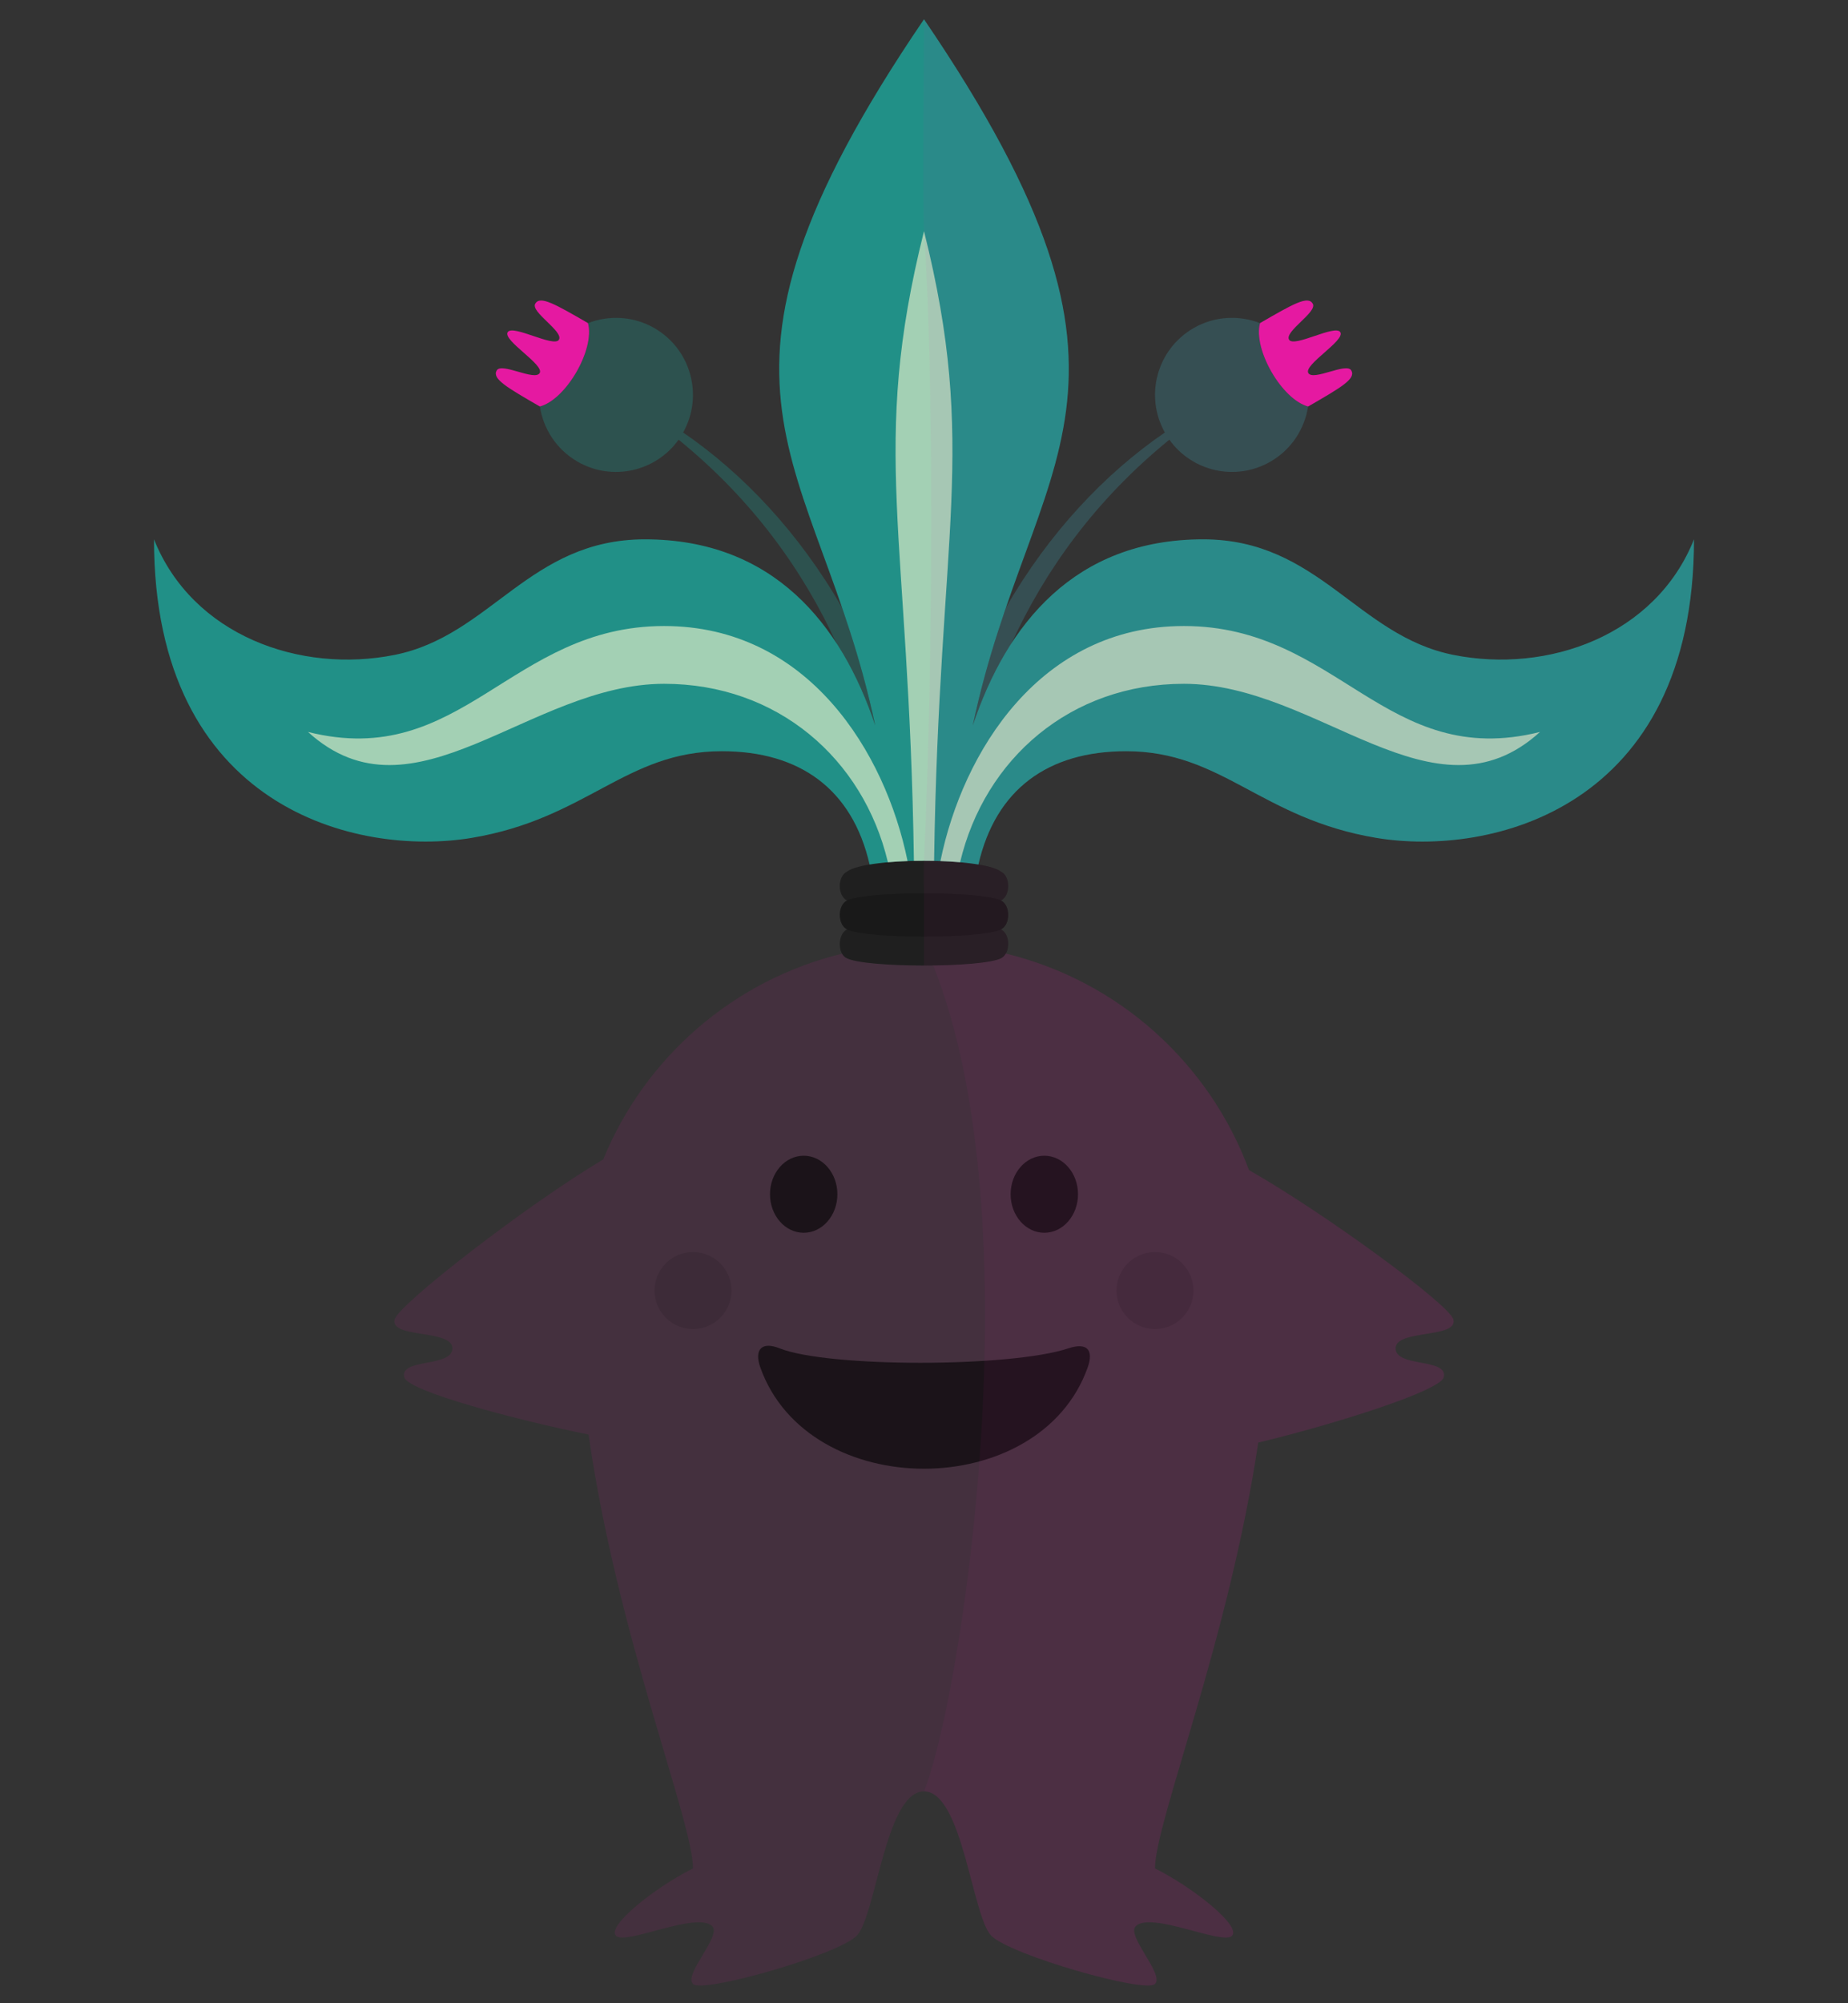 <?xml version="1.0" encoding="utf-8"?>
<!-- Generator: Adobe Illustrator 15.1.0, SVG Export Plug-In . SVG Version: 6.00 Build 0)  -->
<!DOCTYPE svg PUBLIC "-//W3C//DTD SVG 1.1//EN" "http://www.w3.org/Graphics/SVG/1.1/DTD/svg11.dtd">
<svg version="1.1" id="Layer_1" xmlns="http://www.w3.org/2000/svg" xmlns:xlink="http://www.w3.org/1999/xlink" x="0px" y="0px"
	 width="192px" height="208px" viewBox="0 0 192 208" enable-background="new 0 0 192 208" xml:space="preserve">
<rect x="0" y="0" width="192" height="208" fill="#333333" stroke="none"/>
<g id="mandragora_x5F_happy_x5F_01">
	<path id="complexion_1_" opacity="0.1" fill="#E519A1" d="M151,137c-0.376-1.505-13.201-10.931-21.236-15.509
		c-4.123-11.126-13.586-19.658-25.277-22.484c-0.122,0.209-0.277,0.389-0.486,0.493c-2,1-14,1-16,0
		c-0.219-0.086-0.381-0.264-0.504-0.479c-11.289,2.736-20.5,10.789-24.824,21.364C54.676,125.136,41.383,135.468,41,137
		c-0.5,2,6,1,6,3s-5.5,1-5,3c0.356,1.427,11.396,4.379,19.148,5.954C64.15,169.896,72,189.146,72,194c-4,2-9,6-8,7
		c1,1.001,8.419-2.581,10-1c1,1-3,5-2,6s15-3,17-5s3-15,7-15s5,13,7,15s16,6,17,5s-3-5-2-6c1.581-1.581,9,2.001,10,1c1-1-4-5-8-7
		c0-4.789,7.641-23.598,10.727-44.215c7.758-1.86,18.915-5.351,19.273-6.785c0.5-2-5-1-5-3S151.5,139,151,137z"/>
	<path id="mouth_2_" opacity="0.6" d="M81,140c5,2,24,2,30,0c1.897-0.633,2.673,0.117,2,2c-5,14-29,14-34,0
		C78.327,140.117,79.144,139.257,81,140z"/>
	<circle id="cheek-right_6_" opacity="0.1" cx="72" cy="134" r="4"/>
	<circle id="cheek-left_6_" opacity="0.1" cx="120" cy="134" r="4"/>
	<ellipse id="eye-right_6_" opacity="0.6" cx="83.5" cy="124" rx="3.5" ry="4"/>
	<ellipse id="eye-left_6_" opacity="0.6" cx="108.5" cy="124" rx="3.5" ry="4"/>
	<path id="twist_8_" opacity="0.4" d="M104,99.5c-2,1-14,1-16,0c-1-0.393-1-2.5,0-3c-1-0.5-1-2.5,0-3c-1-0.5-1-2.5,0-3
		c2-1.5,14-1.5,16,0c1,0.5,1,2.5,0,3c1,0.5,1,2.5,0,3C105,97,105,99,104,99.5z"/>
	<path id="twist_4_" opacity="0.2" d="M104,96.5c-2,1-14,1-16,0c-1-0.5-1-2.5,0-3c2-1,14-1,16,0C105,94,105,96,104,96.5z"/>
	<path id="leaf_6_" opacity="0.6" fill="#17CFBF" d="M151,68c-10-2-14-12-26-12c-13.338,0-20.421,8.825-23.936,19.338
		C107.083,46.962,122.573,41.029,96,2c-26.573,39.029-11.083,44.962-5.064,73.338C87.421,64.825,80.338,56,67,56c-12,0-16,10-26,12
		c-9.806,1.961-21-2-25-12c0,28,21.163,32.973,33,31c12-2,16-9,26-9c8.082,0,13.548,3.924,15.348,11.764
		c3.098-0.517,8.207-0.517,11.305,0C103.452,81.924,108.918,78,117,78c10,0,14,7,26,9c11.837,1.973,33-3,33-31
		C172,66,160.806,69.961,151,68z"/>
	<path id="veining-right_6_" opacity="0.6" fill="#FAFAD2" d="M94.292,89.406C91.988,78.093,83.943,65,69,65c-16,0-21,15-37,11
		c11,10,23-5,37-5c11.754,0,20.686,7.756,23.25,18.529C92.898,89.472,93.587,89.432,94.292,89.406z"/>
	<path id="veining-center_6_" opacity="0.6" fill="#FAFAD2" d="M97.049,89.387C97.543,55.033,101.653,46.613,96,24
		c-5.653,22.613-1.543,31.033-1.049,65.387C95.647,89.372,96.353,89.372,97.049,89.387z"/>
	<path id="veining-left_6_" opacity="0.6" fill="#FAFAD2" d="M123,65c-14.943,0-22.988,13.093-25.292,24.406
		c0.705,0.025,1.394,0.065,2.042,0.123C102.314,78.756,111.246,71,123,71c14,0,26,15,37,5C144,80,139,65,123,65z"/>
	<path id="stalk-right_6_" opacity="0.2" fill="#17CFBF" d="M87.489,63.096c-4.474-7.784-10.31-13.947-16.514-18.189
		c2.134-3.812,0.819-8.643-2.978-10.834c-2.188-1.263-4.723-1.37-6.906-0.52c0.727,2.73-2.267,7.92-4.997,8.656
		c0.355,2.316,1.717,4.457,3.904,5.721c3.601,2.079,8.141,1.039,10.506-2.277c7.758,6.31,12.976,13.676,16.409,21.171
		c1.679,2.585,3.005,5.475,4.021,8.515C89.962,70.748,88.74,66.746,87.489,63.096z"/>
	<path id="stalk-left_6_" opacity="0.2" fill="#17CFBF" d="M130.907,33.553c-2.185-0.851-4.719-0.743-6.907,0.52
		c-3.795,2.192-5.11,7.021-2.976,10.834c-6.204,4.243-12.04,10.406-16.514,18.189c-1.251,3.65-2.473,7.652-3.446,12.242
		c1.017-3.04,2.343-5.93,4.021-8.515c3.434-7.495,8.651-14.86,16.408-21.17c2.365,3.315,6.906,4.355,10.506,2.276
		c2.188-1.264,3.549-3.404,3.904-5.721C133.174,41.473,130.181,36.283,130.907,33.553z"/>
	<path id="flower-right_6_" fill="#E519A1" d="M61.091,33.549c-3.465-2.001-4.984-2.878-5.484-2.012s2.964,2.866,2.464,3.732
		s-4.83-1.635-5.33-0.769c-0.5,0.865,3.83,3.366,3.33,4.232s-3.964-1.135-4.465-0.268c-0.499,0.865,1.021,1.743,4.485,3.744
		C58.823,41.478,61.822,36.28,61.091,33.549z"/>
	<path id="flower-left_6_" fill="#E519A1" d="M130.908,33.549c3.465-2.001,4.984-2.878,5.484-2.012s-2.964,2.866-2.464,3.732
		s4.829-1.635,5.33-0.769c0.5,0.865-3.83,3.366-3.33,4.232s3.964-1.135,4.464-0.268c0.5,0.865-1.021,1.743-4.484,3.744
		C133.176,41.478,130.177,36.28,130.908,33.549z"/>
	<path id="shadow_3_" opacity="0.05" fill="#E519A1" d="M117,78c10,0,14,7,26,9c11.837,1.973,33-3,33-31c-4,10-15.194,13.961-25,12
		c-10-2-14-12-26-12c-9.48,0-15.79,4.47-19.914,10.824v-0.001c3.434-7.495,8.651-14.86,16.408-21.17
		c2.365,3.315,6.906,4.355,10.506,2.276c2.188-1.264,3.549-3.404,3.904-5.721c-0.113-0.03-0.227-0.079-0.34-0.124
		c0.115,0.045,0.23,0.095,0.344,0.125c3.463-2.001,4.984-2.879,4.484-3.744c-0.5-0.867-3.964,1.134-4.464,0.268
		s3.83-3.367,3.33-4.232c-0.501-0.866-4.83,1.635-5.33,0.769s2.964-2.866,2.464-3.732s-2.02,0.011-5.484,2.012
		c-0.019,0.068-0.024,0.146-0.038,0.217c0.014-0.07,0.019-0.146,0.037-0.213c-2.185-0.851-4.719-0.743-6.907,0.52
		c-3.795,2.192-5.11,7.021-2.976,10.834c-6.204,4.243-12.04,10.405-16.513,18.188C110.994,44.178,118.273,34.715,96,2
		c0,0-0.143,20.006,0,22c1,14,1,43.999,0,65.375v0.001c-0.054,1.154-0.049,2.057,0,2.769v8.105c0.32,0,0.64-0.003,0.958-0.007
		C107.554,126.878,99.889,176.279,96,186c4,0,5,13,7,15s16,6,17,5s-3-5-2-6c1.581-1.581,9,2.001,10,1c1-1-4-5-8-7
		c0-4.789,7.641-23.598,10.727-44.215c7.758-1.86,18.915-5.351,19.273-6.785c0.5-2-5-1-5-3s6.5-1,6-3
		c-0.376-1.505-13.201-10.931-21.236-15.509c-4.123-11.126-13.586-19.658-25.277-22.484c0.459-0.788,0.305-2.111-0.486-2.507
		c1-0.5,1-2.5,0-3c1-0.5,1-2.5,0-3c-0.413-0.31-1.258-0.555-2.348-0.736C103.452,81.924,108.918,78,117,78z"/>
</g>
</svg>
